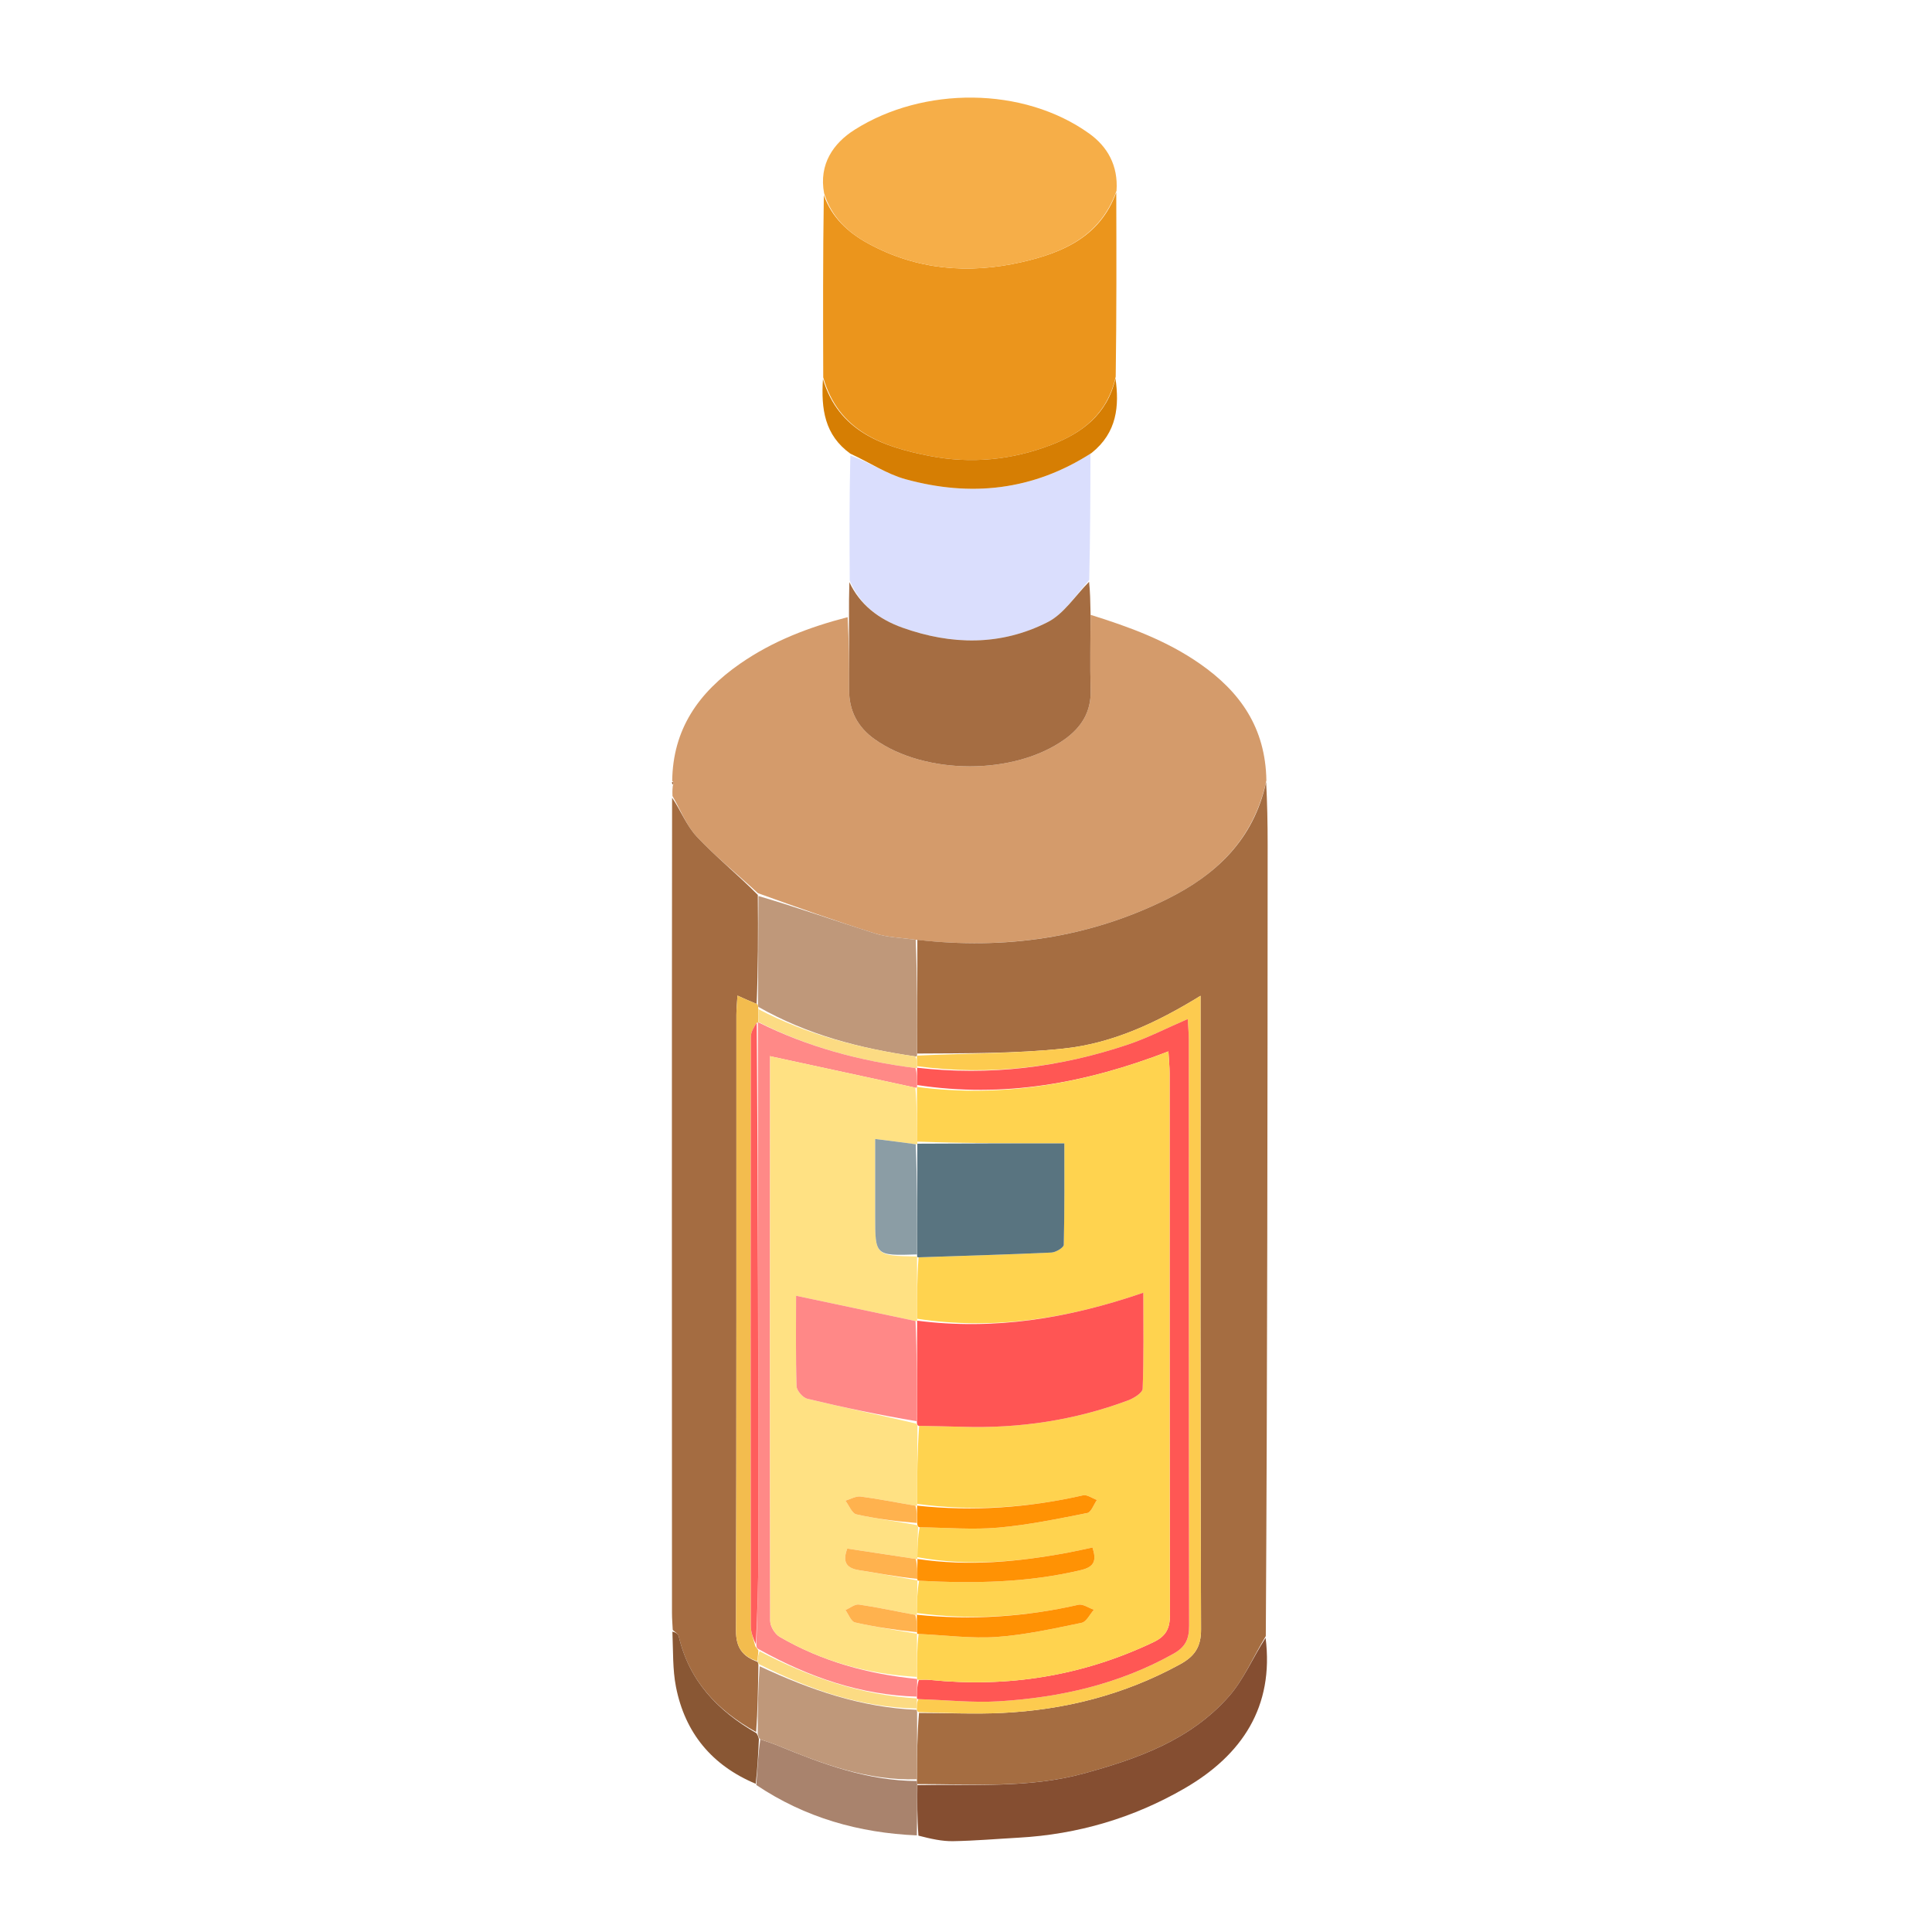 <svg version="1.1" id="Layer_1" xmlns="http://www.w3.org/2000/svg" xmlns:xlink="http://www.w3.org/1999/xlink" x="0px" y="0px"
	 width="100%" viewBox="0 0 512 512" enable-background="new 0 0 512 512" xml:space="preserve">
<path fill="#D49B6B" opacity="1" stroke="none" 
	d="
M289.017,162.935 
	C299.202,166.117 309.133,169.72 318.031,175.933 
	C328.67,183.361 335.364,192.845 335.605,206.815 
	C332.243,222.476 322.31,231.799 309.336,238.244 
	C288.425,248.633 266.207,251.71 242.671,249.043 
	C238.808,248.509 235.244,248.435 231.984,247.404 
	C221.605,244.123 211.339,240.485 200.857,236.696 
	C195.305,231.557 189.605,227.008 184.672,221.741 
	C181.871,218.75 180.325,214.584 178.214,210.948 
	C178.187,210.213 178.159,209.478 178.295,208.272 
	C178.59,207.445 178.485,207.174 178.141,206.986 
	C178.306,193.236 185.124,183.523 196.142,175.877 
	C204.801,169.867 214.344,166.218 224.635,163.553 
	C225.009,170.192 225.031,176.504 225.019,182.816 
	C225.008,188.376 227.268,192.694 231.817,195.924 
	C245.256,205.468 268.815,205.504 282.184,195.902 
	C286.619,192.717 289.202,188.606 289.034,182.865 
	C288.84,176.227 289.007,169.578 289.017,162.935 
z"/>
<path fill="#A56D41" opacity="1" stroke="none" 
	d="
M243.11,249.064 
	C266.207,251.71 288.425,248.633 309.336,238.244 
	C322.31,231.799 332.243,222.476 335.544,207.237 
	C335.832,212.614 335.942,218.263 335.94,223.913 
	C335.912,293.612 335.868,363.312 335.451,433.584 
	C331.975,439.343 329.573,445.144 325.643,449.597 
	C315.472,461.122 301.531,466.092 287.121,470.015 
	C272.633,473.959 257.835,472.784 243.074,472.804 
	C243.008,472.35 242.987,472.168 242.985,471.52 
	C243.03,465.364 243.056,459.675 243.544,453.95 
	C251.163,453.948 258.335,454.294 265.473,453.953 
	C282.124,453.155 297.943,449.137 312.675,441.085 
	C316.539,438.973 318.309,436.543 318.29,431.754 
	C318.082,377.823 318.159,323.892 318.159,269.96 
	C318.159,268.22 318.159,266.481 318.159,263.893 
	C306.343,271.17 294.631,276.546 281.806,277.889 
	C268.981,279.232 256.003,279.119 243.074,279.198 
	C243.074,268.856 243.092,258.96 243.11,249.064 
z"/>
<path fill="#A46C41" opacity="1" stroke="none" 
	d="
M178.111,211.409 
	C180.325,214.584 181.871,218.75 184.672,221.741 
	C189.605,227.008 195.305,231.557 200.828,237.166 
	C200.938,247.324 200.903,256.724 200.517,266.048 
	C198.757,265.338 197.349,264.703 195.435,263.841 
	C195.31,265.998 195.152,267.451 195.152,268.905 
	C195.139,323.317 195.192,377.729 195.047,432.141 
	C195.035,436.618 196.748,438.983 200.791,440.41 
	C200.864,440.603 201.006,440.989 200.985,441.458 
	C200.88,447.645 200.796,453.365 200.385,459.007 
	C189.922,453.211 182.581,445.279 179.869,433.617 
	C179.719,432.973 178.831,432.5 178.287,431.947 
	C178.216,430.452 178.084,428.958 178.083,427.464 
	C178.051,355.599 178.03,283.735 178.111,211.409 
z"/>
<path fill="#EB951C" opacity="1" stroke="none" 
	d="
M218.166,100.006 
	C218.118,83.974 218.07,67.942 218.322,51.703 
	C220.419,57.638 224.728,61.611 230.118,64.549 
	C242.951,71.544 256.663,72.651 270.624,69.493 
	C281.516,67.03 291.568,62.771 295.824,50.971 
	C295.867,67.009 295.911,83.046 295.676,99.822 
	C293.414,109.893 286.684,114.782 278.504,117.928 
	C268.108,121.926 257.277,122.963 246.314,120.825 
	C233.698,118.364 222.193,114.181 218.166,100.006 
z"/>
<path fill="#F6AE48" opacity="1" stroke="none" 
	d="
M295.89,50.556 
	C291.568,62.771 281.516,67.03 270.624,69.493 
	C256.663,72.651 242.951,71.544 230.118,64.549 
	C224.728,61.611 220.419,57.638 218.398,51.239 
	C216.951,43.464 220.894,37.928 226.469,34.393 
	C244.644,22.868 271.163,22.848 288.667,35.401 
	C293.444,38.826 296.361,43.827 295.89,50.556 
z"/>
<path fill="#DADEFD" opacity="1" stroke="none" 
	d="
M288.981,120.189 
	C288.957,131.128 288.932,142.067 288.649,153.719 
	C284.86,157.977 281.923,162.684 277.687,164.848 
	C265.293,171.181 252.176,170.987 239.151,166.336 
	C232.838,164.082 227.854,160.203 225.185,153.815 
	C225.127,142.914 225.069,132.014 225.356,120.688 
	C230.441,122.553 234.969,125.619 239.962,126.994 
	C257.16,131.729 273.701,130.082 288.981,120.189 
z"/>
<path fill="#A56D42" opacity="1" stroke="none" 
	d="
M225.09,154.268 
	C227.854,160.203 232.838,164.082 239.151,166.336 
	C252.176,170.987 265.293,171.181 277.687,164.848 
	C281.923,162.684 284.86,157.977 288.615,154.182 
	C288.893,156.634 288.947,159.335 289.009,162.485 
	C289.007,169.578 288.84,176.227 289.034,182.865 
	C289.202,188.606 286.619,192.717 282.184,195.902 
	C268.815,205.504 245.256,205.468 231.817,195.924 
	C227.268,192.694 225.008,188.376 225.019,182.816 
	C225.031,176.504 225.009,170.192 224.992,163.408 
	C224.987,160.197 224.991,157.459 225.09,154.268 
z"/>
<path fill="#854E31" opacity="1" stroke="none" 
	d="
M243.119,473.076 
	C257.835,472.784 272.633,473.959 287.121,470.015 
	C301.531,466.092 315.472,461.122 325.643,449.597 
	C329.573,445.144 331.975,439.343 335.4,434.046 
	C337.683,452.272 329.165,465.104 313.966,473.913 
	C300.407,481.771 285.634,486.133 269.91,487.006 
	C264.137,487.326 258.367,487.83 252.59,487.93 
	C249.665,487.981 246.727,487.32 243.395,486.462 
	C243.036,481.655 243.077,477.365 243.119,473.076 
z"/>
<path fill="#D67E03" opacity="1" stroke="none" 
	d="
M289.294,120.029 
	C273.701,130.082 257.16,131.729 239.962,126.994 
	C234.969,125.619 230.441,122.553 225.363,120.232 
	C218.494,115.292 217.586,108.34 218.09,100.454 
	C222.193,114.181 233.698,118.364 246.314,120.825 
	C257.277,122.963 268.108,121.926 278.504,117.928 
	C286.684,114.782 293.414,109.893 295.617,100.288 
	C296.645,107.539 296.065,114.625 289.294,120.029 
z"/>
<path fill="#A9836D" opacity="1" stroke="none" 
	d="
M243.074,472.804 
	C243.077,477.365 243.036,481.655 242.969,486.397 
	C227.711,485.747 213.378,481.733 200.428,473.039 
	C200.744,468.59 200.931,464.766 201.486,460.964 
	C203.381,461.563 204.926,462.099 206.435,462.721 
	C218.171,467.554 230.017,471.942 242.966,471.986 
	C242.987,472.168 243.008,472.35 243.074,472.804 
z"/>
<path fill="#895734" opacity="1" stroke="none" 
	d="
M201.118,460.941 
	C200.931,464.766 200.744,468.59 200.282,472.722 
	C188.677,467.875 181.53,459.228 179.138,447.032 
	C178.233,442.417 178.412,437.589 178.192,432.402 
	C178.831,432.5 179.719,432.973 179.869,433.617 
	C182.581,445.279 189.922,453.211 200.471,459.313 
	C200.962,460.111 201.04,460.526 201.118,460.941 
z"/>
<path fill="#A46C41" opacity="1" stroke="none" 
	d="
M178.086,207.246 
	C178.485,207.174 178.59,207.445 178.33,207.905 
	C178.146,207.842 178.089,207.674 178.086,207.246 
z"/>
<path fill="#BF987A" opacity="1" stroke="none" 
	d="
M200.869,266.123 
	C200.903,256.724 200.938,247.324 201.001,237.455 
	C211.339,240.485 221.605,244.123 231.984,247.404 
	C235.244,248.435 238.808,248.509 242.671,249.043 
	C243.092,258.96 243.074,268.856 243.049,279.302 
	C243.042,279.853 242.978,280.058 242.586,279.96 
	C227.763,277.841 213.849,274.154 200.958,266.826 
	C200.923,266.593 200.869,266.123 200.869,266.123 
z"/>
<path fill="#FDCB4F" opacity="1" stroke="none" 
	d="
M243.067,279.748 
	C256.003,279.119 268.981,279.232 281.806,277.889 
	C294.631,276.546 306.343,271.17 318.159,263.893 
	C318.159,266.481 318.159,268.22 318.159,269.96 
	C318.159,323.892 318.082,377.823 318.29,431.754 
	C318.309,436.543 316.539,438.973 312.675,441.085 
	C297.943,449.137 282.124,453.155 265.473,453.953 
	C258.335,454.294 251.163,453.948 243.508,453.733 
	C243.01,453.551 242.945,453.116 242.968,452.762 
	C242.993,451.703 242.995,450.999 243.407,450.288 
	C250.787,450.511 257.789,451.283 264.718,450.86 
	C280.943,449.868 296.553,446.34 310.953,438.269 
	C314.244,436.424 315.134,434.304 315.128,430.764 
	C315.031,379.007 315.064,327.249 315.049,275.491 
	C315.049,273.788 314.87,272.085 314.756,270.054 
	C309.062,272.516 304.173,275.045 299.019,276.784 
	C280.836,282.92 262.167,285.144 243.032,282.55 
	C243.009,281.481 242.993,280.77 242.978,280.058 
	C242.978,280.058 243.042,279.853 243.067,279.748 
z"/>
<path fill="#BF987A" opacity="1" stroke="none" 
	d="
M242.945,453.116 
	C242.945,453.116 243.01,453.551 243.046,453.768 
	C243.056,459.675 243.03,465.364 242.985,471.52 
	C230.017,471.942 218.171,467.554 206.435,462.721 
	C204.926,462.099 203.381,461.563 201.486,460.964 
	C201.04,460.526 200.962,460.111 200.798,459.39 
	C200.796,453.365 200.88,447.645 201.315,441.578 
	C214.67,447.818 228.217,452.517 242.945,453.116 
z"/>
<path fill="#F3BC4E" opacity="1" stroke="none" 
	d="
M200.517,266.048 
	C200.869,266.123 200.923,266.593 200.941,267.205 
	C200.975,268.83 200.992,269.843 200.967,270.928 
	C200.926,271.001 200.845,271.146 200.545,271.004 
	C199.807,272.155 198.987,273.447 198.985,274.74 
	C198.921,326.808 198.92,378.876 198.978,430.945 
	C198.98,432.654 199.678,434.363 200.17,436.273 
	C200.489,436.72 200.728,436.919 200.981,437.465 
	C200.876,438.645 200.797,439.432 200.717,440.218 
	C196.748,438.983 195.035,436.618 195.047,432.141 
	C195.192,377.729 195.139,323.317 195.152,268.905 
	C195.152,267.451 195.31,265.998 195.435,263.841 
	C197.349,264.703 198.757,265.338 200.517,266.048 
z"/>
<path fill="#FCDB83" opacity="1" stroke="none" 
	d="
M200.791,440.41 
	C200.797,439.432 200.876,438.645 201.303,437.591 
	C214.511,444.512 228.141,449.197 242.974,450.094 
	C242.99,450.159 242.996,450.294 242.996,450.294 
	C242.995,450.999 242.993,451.703 242.968,452.762 
	C228.217,452.517 214.67,447.818 201.336,441.109 
	C201.006,440.989 200.864,440.603 200.791,440.41 
z"/>
<path fill="#FCDB83" opacity="1" stroke="none" 
	d="
M201.009,270.855 
	C200.992,269.843 200.975,268.83 200.976,267.438 
	C213.849,274.154 227.763,277.841 242.586,279.96 
	C242.993,280.77 243.009,281.481 243.035,282.596 
	C243.045,282.999 243.029,283.091 242.611,283.046 
	C227.812,281.167 213.991,277.434 201.009,270.855 
z"/>
<path fill="#FF5754" opacity="1" stroke="none" 
	d="
M243.042,282.953 
	C262.167,285.144 280.836,282.92 299.019,276.784 
	C304.173,275.045 309.062,272.516 314.756,270.054 
	C314.87,272.085 315.049,273.788 315.049,275.491 
	C315.064,327.249 315.031,379.007 315.128,430.764 
	C315.134,434.304 314.244,436.424 310.953,438.269 
	C296.553,446.34 280.943,449.868 264.718,450.86 
	C257.789,451.283 250.787,450.511 243.407,450.288 
	C242.996,450.294 242.99,450.159 242.992,449.692 
	C243.021,447.89 243.049,446.554 243.497,445.168 
	C244.751,445.14 245.589,445.108 246.415,445.192 
	C267.076,447.306 286.819,444.165 305.644,435.208 
	C309.022,433.601 310.057,431.556 310.048,427.907 
	C309.931,380.075 309.974,332.243 309.958,284.411 
	C309.958,282.679 309.775,280.947 309.644,278.626 
	C287.73,287.103 265.867,291.044 243.058,287.547 
	C243.035,285.791 243.032,284.441 243.029,283.091 
	C243.029,283.091 243.045,282.999 243.042,282.953 
z"/>
<path fill="#FF8987" opacity="1" stroke="none" 
	d="
M242.611,283.046 
	C243.032,284.441 243.035,285.791 243.044,287.648 
	C243.05,288.155 243.002,288.354 242.578,288.24 
	C229.48,285.389 216.807,282.651 203.985,279.882 
	C204.207,279.36 204.085,279.513 204.085,279.666 
	C204.053,329.631 204.008,379.596 204.112,429.561 
	C204.115,430.999 205.356,433.041 206.617,433.775 
	C217.848,440.306 230.096,443.675 243.012,444.935 
	C243.036,445.029 243.076,445.218 243.076,445.218 
	C243.049,446.554 243.021,447.89 242.975,449.627 
	C228.141,449.197 214.511,444.512 201.329,437.196 
	C200.728,436.919 200.489,436.72 200.433,435.946 
	C200.712,427.444 200.963,419.472 200.962,411.499 
	C200.955,364.715 200.891,317.93 200.845,271.146 
	C200.845,271.146 200.926,271.001 200.967,270.928 
	C213.991,277.434 227.812,281.167 242.611,283.046 
z"/>
<path fill="#FF5D5C" opacity="1" stroke="none" 
	d="
M200.545,271.004 
	C200.891,317.93 200.955,364.715 200.962,411.499 
	C200.963,419.472 200.712,427.444 200.315,435.744 
	C199.678,434.363 198.98,432.654 198.978,430.945 
	C198.92,378.876 198.921,326.808 198.985,274.74 
	C198.987,273.447 199.807,272.155 200.545,271.004 
z"/>
<path fill="#FFD34F" opacity="1" stroke="none" 
	d="
M243.064,288.054 
	C265.867,291.044 287.73,287.103 309.644,278.626 
	C309.775,280.947 309.958,282.679 309.958,284.411 
	C309.974,332.243 309.931,380.075 310.048,427.907 
	C310.057,431.556 309.022,433.601 305.644,435.208 
	C286.819,444.165 267.076,447.306 246.415,445.192 
	C245.589,445.108 244.751,445.14 243.497,445.168 
	C243.076,445.218 243.036,445.029 243.02,444.49 
	C243.007,440.301 243.009,436.652 243.436,433.015 
	C250.647,433.342 257.477,434.279 264.207,433.801 
	C271.748,433.265 279.226,431.584 286.661,430.055 
	C287.923,429.795 288.827,427.796 289.896,426.6 
	C288.518,426.128 286.992,425.007 285.784,425.282 
	C271.639,428.509 257.379,429.405 242.966,427.465 
	C243.024,424.307 243.073,421.598 243.572,418.911 
	C258.285,419.692 272.457,419.429 286.47,416.086 
	C290.086,415.223 290.614,413.53 289.519,410.096 
	C287.283,410.57 285.232,411.05 283.165,411.436 
	C269.904,413.911 256.587,415.151 243.099,412.664 
	C243.14,409.695 243.217,407.194 243.735,404.742 
	C250.997,404.85 257.865,405.432 264.628,404.83 
	C272.52,404.127 280.344,402.504 288.135,400.964 
	C289.177,400.759 289.853,398.706 290.699,397.509 
	C289.464,397.067 288.093,396.029 287.014,396.275 
	C272.484,399.584 257.836,400.585 243.014,398.535 
	C243.053,391.33 243.093,384.594 243.59,377.869 
	C247.704,377.956 251.362,377.995 255.018,378.112 
	C270.128,378.593 284.82,376.4 298.991,371.097 
	C300.497,370.534 302.773,369.116 302.816,368.021 
	C303.14,359.795 302.992,351.551 302.992,342.577 
	C282.99,349.467 263.339,352.584 243.035,349.478 
	C243.025,343.753 243.024,338.492 243.437,333.208 
	C255.448,332.799 267.049,332.47 278.64,331.937 
	C279.809,331.883 281.895,330.625 281.913,329.886 
	C282.138,320.638 282.06,311.383 282.06,303.003 
	C268.572,303.003 255.821,303.003 243.053,302.538 
	C243.024,297.5 243.013,292.927 243.002,288.354 
	C243.002,288.354 243.05,288.155 243.064,288.054 
z"/>
<path fill="#FFE183" opacity="1" stroke="none" 
	d="
M243.133,377.857 
	C243.093,384.594 243.053,391.33 243.028,398.543 
	C243.044,399.02 243.04,399.052 242.619,399.026 
	C237.495,398.171 232.81,397.215 228.08,396.6 
	C226.803,396.434 225.392,397.302 224.042,397.696 
	C224.998,398.953 225.764,401.056 226.944,401.321 
	C232.222,402.506 237.619,403.168 243.056,404.185 
	C243.139,404.352 243.294,404.692 243.294,404.692 
	C243.217,407.194 243.14,409.695 243.111,412.679 
	C243.159,413.162 243.133,413.194 242.69,413.139 
	C236.403,412.195 230.56,411.307 224.534,410.39 
	C223.378,413.493 223.875,415.499 227.527,416.087 
	C232.739,416.926 237.927,417.905 243.137,418.841 
	C243.149,418.859 243.123,418.888 243.123,418.888 
	C243.073,421.598 243.024,424.307 242.981,427.48 
	C242.987,427.943 242.974,427.981 242.571,427.958 
	C237.326,426.997 232.504,425.929 227.63,425.221 
	C226.531,425.061 225.25,426.159 224.052,426.678 
	C224.883,427.815 225.538,429.727 226.574,429.962 
	C232.008,431.193 237.538,432 243.036,432.97 
	C243.038,432.986 243.011,433.002 243.011,433.002 
	C243.009,436.652 243.007,440.301 242.997,444.396 
	C230.096,443.675 217.848,440.306 206.617,433.775 
	C205.356,433.041 204.115,430.999 204.112,429.561 
	C204.008,379.596 204.053,329.631 204.085,279.666 
	C204.085,279.513 204.207,279.36 203.985,279.882 
	C216.807,282.651 229.48,285.389 242.578,288.24 
	C243.013,292.927 243.024,297.5 243.082,302.623 
	C243.129,303.173 243.105,303.352 242.683,303.239 
	C239.045,302.729 235.829,302.33 231.929,301.848 
	C231.929,309.061 231.929,315.645 231.929,322.228 
	C231.929,332.794 231.929,332.794 243.042,332.979 
	C243.056,333.063 243.024,333.231 243.024,333.231 
	C243.024,338.492 243.025,343.753 243.043,349.529 
	C243.06,350.043 243.049,350.146 242.63,350.088 
	C231.985,347.858 221.758,345.685 210.968,343.393 
	C210.968,351.512 210.846,359.44 211.1,367.355 
	C211.138,368.534 212.761,370.4 213.955,370.688 
	C223.559,373.003 233.235,375.016 242.948,377.306 
	C243.008,377.49 243.133,377.857 243.133,377.857 
z"/>
<path fill="#FF5554" opacity="1" stroke="none" 
	d="
M243.59,377.869 
	C243.133,377.857 243.008,377.49 242.99,376.827 
	C242.998,367.491 243.024,358.818 243.049,350.146 
	C243.049,350.146 243.06,350.043 243.053,349.992 
	C263.339,352.584 282.99,349.467 302.992,342.577 
	C302.992,351.551 303.14,359.795 302.816,368.021 
	C302.773,369.116 300.497,370.534 298.991,371.097 
	C284.82,376.4 270.128,378.593 255.018,378.112 
	C251.362,377.995 247.704,377.956 243.59,377.869 
z"/>
<path fill="#597480" opacity="1" stroke="none" 
	d="
M243.1,303.088 
	C255.821,303.003 268.572,303.003 282.06,303.003 
	C282.06,311.383 282.138,320.638 281.913,329.886 
	C281.895,330.625 279.809,331.883 278.64,331.937 
	C267.049,332.47 255.448,332.799 243.437,333.208 
	C243.024,333.231 243.056,333.063 243.04,332.519 
	C243.051,322.434 243.078,312.893 243.105,303.352 
	C243.105,303.352 243.129,303.173 243.1,303.088 
z"/>
<path fill="#FF9204" opacity="1" stroke="none" 
	d="
M243.735,404.742 
	C243.294,404.692 243.139,404.352 243.068,403.771 
	C243.012,401.81 243.026,400.431 243.04,399.052 
	C243.04,399.052 243.044,399.02 243.03,399.012 
	C257.836,400.585 272.484,399.584 287.014,396.275 
	C288.093,396.029 289.464,397.067 290.699,397.509 
	C289.853,398.706 289.177,400.759 288.135,400.964 
	C280.344,402.504 272.52,404.127 264.628,404.83 
	C257.865,405.432 250.997,404.85 243.735,404.742 
z"/>
<path fill="#FF9204" opacity="1" stroke="none" 
	d="
M243.147,413.146 
	C256.587,415.151 269.904,413.911 283.165,411.436 
	C285.232,411.05 287.283,410.57 289.519,410.096 
	C290.614,413.53 290.086,415.223 286.47,416.086 
	C272.457,419.429 258.285,419.692 243.572,418.911 
	C243.123,418.888 243.149,418.859 243.113,418.441 
	C243.097,416.413 243.115,414.804 243.133,413.194 
	C243.133,413.194 243.159,413.162 243.147,413.146 
z"/>
<path fill="#FF9204" opacity="1" stroke="none" 
	d="
M242.973,427.928 
	C257.379,429.405 271.639,428.509 285.784,425.282 
	C286.992,425.007 288.518,426.128 289.896,426.6 
	C288.827,427.796 287.923,429.795 286.661,430.055 
	C279.226,431.584 271.748,433.265 264.207,433.801 
	C257.477,434.279 250.647,433.342 243.436,433.015 
	C243.011,433.002 243.038,432.986 243.028,432.556 
	C243.004,430.745 242.989,429.363 242.974,427.981 
	C242.974,427.981 242.987,427.943 242.973,427.928 
z"/>
<path fill="#FF8887" opacity="1" stroke="none" 
	d="
M242.63,350.088 
	C243.024,358.818 242.998,367.491 242.931,376.642 
	C233.235,375.016 223.559,373.003 213.955,370.688 
	C212.761,370.4 211.138,368.534 211.1,367.355 
	C210.846,359.44 210.968,351.512 210.968,343.393 
	C221.758,345.685 231.985,347.858 242.63,350.088 
z"/>
<path fill="#8B9DA5" opacity="1" stroke="none" 
	d="
M242.683,303.239 
	C243.078,312.893 243.051,322.434 243.026,332.435 
	C231.929,332.794 231.929,332.794 231.929,322.228 
	C231.929,315.645 231.929,309.061 231.929,301.848 
	C235.829,302.33 239.045,302.729 242.683,303.239 
z"/>
<path fill="#FFB24E" opacity="1" stroke="none" 
	d="
M242.69,413.139 
	C243.115,414.804 243.097,416.413 243.102,418.423 
	C237.927,417.905 232.739,416.926 227.527,416.087 
	C223.875,415.499 223.378,413.493 224.534,410.39 
	C230.56,411.307 236.403,412.195 242.69,413.139 
z"/>
<path fill="#FFB24E" opacity="1" stroke="none" 
	d="
M242.571,427.958 
	C242.989,429.363 243.004,430.745 243.027,432.541 
	C237.538,432 232.008,431.193 226.574,429.962 
	C225.538,429.727 224.883,427.815 224.052,426.678 
	C225.25,426.159 226.531,425.061 227.63,425.221 
	C232.504,425.929 237.326,426.997 242.571,427.958 
z"/>
<path fill="#FFB24E" opacity="1" stroke="none" 
	d="
M242.619,399.026 
	C243.026,400.431 243.012,401.81 242.985,403.604 
	C237.619,403.168 232.222,402.506 226.944,401.321 
	C225.764,401.056 224.998,398.953 224.042,397.696 
	C225.392,397.302 226.803,396.434 228.08,396.6 
	C232.81,397.215 237.495,398.171 242.619,399.026 
z"/>
</svg>